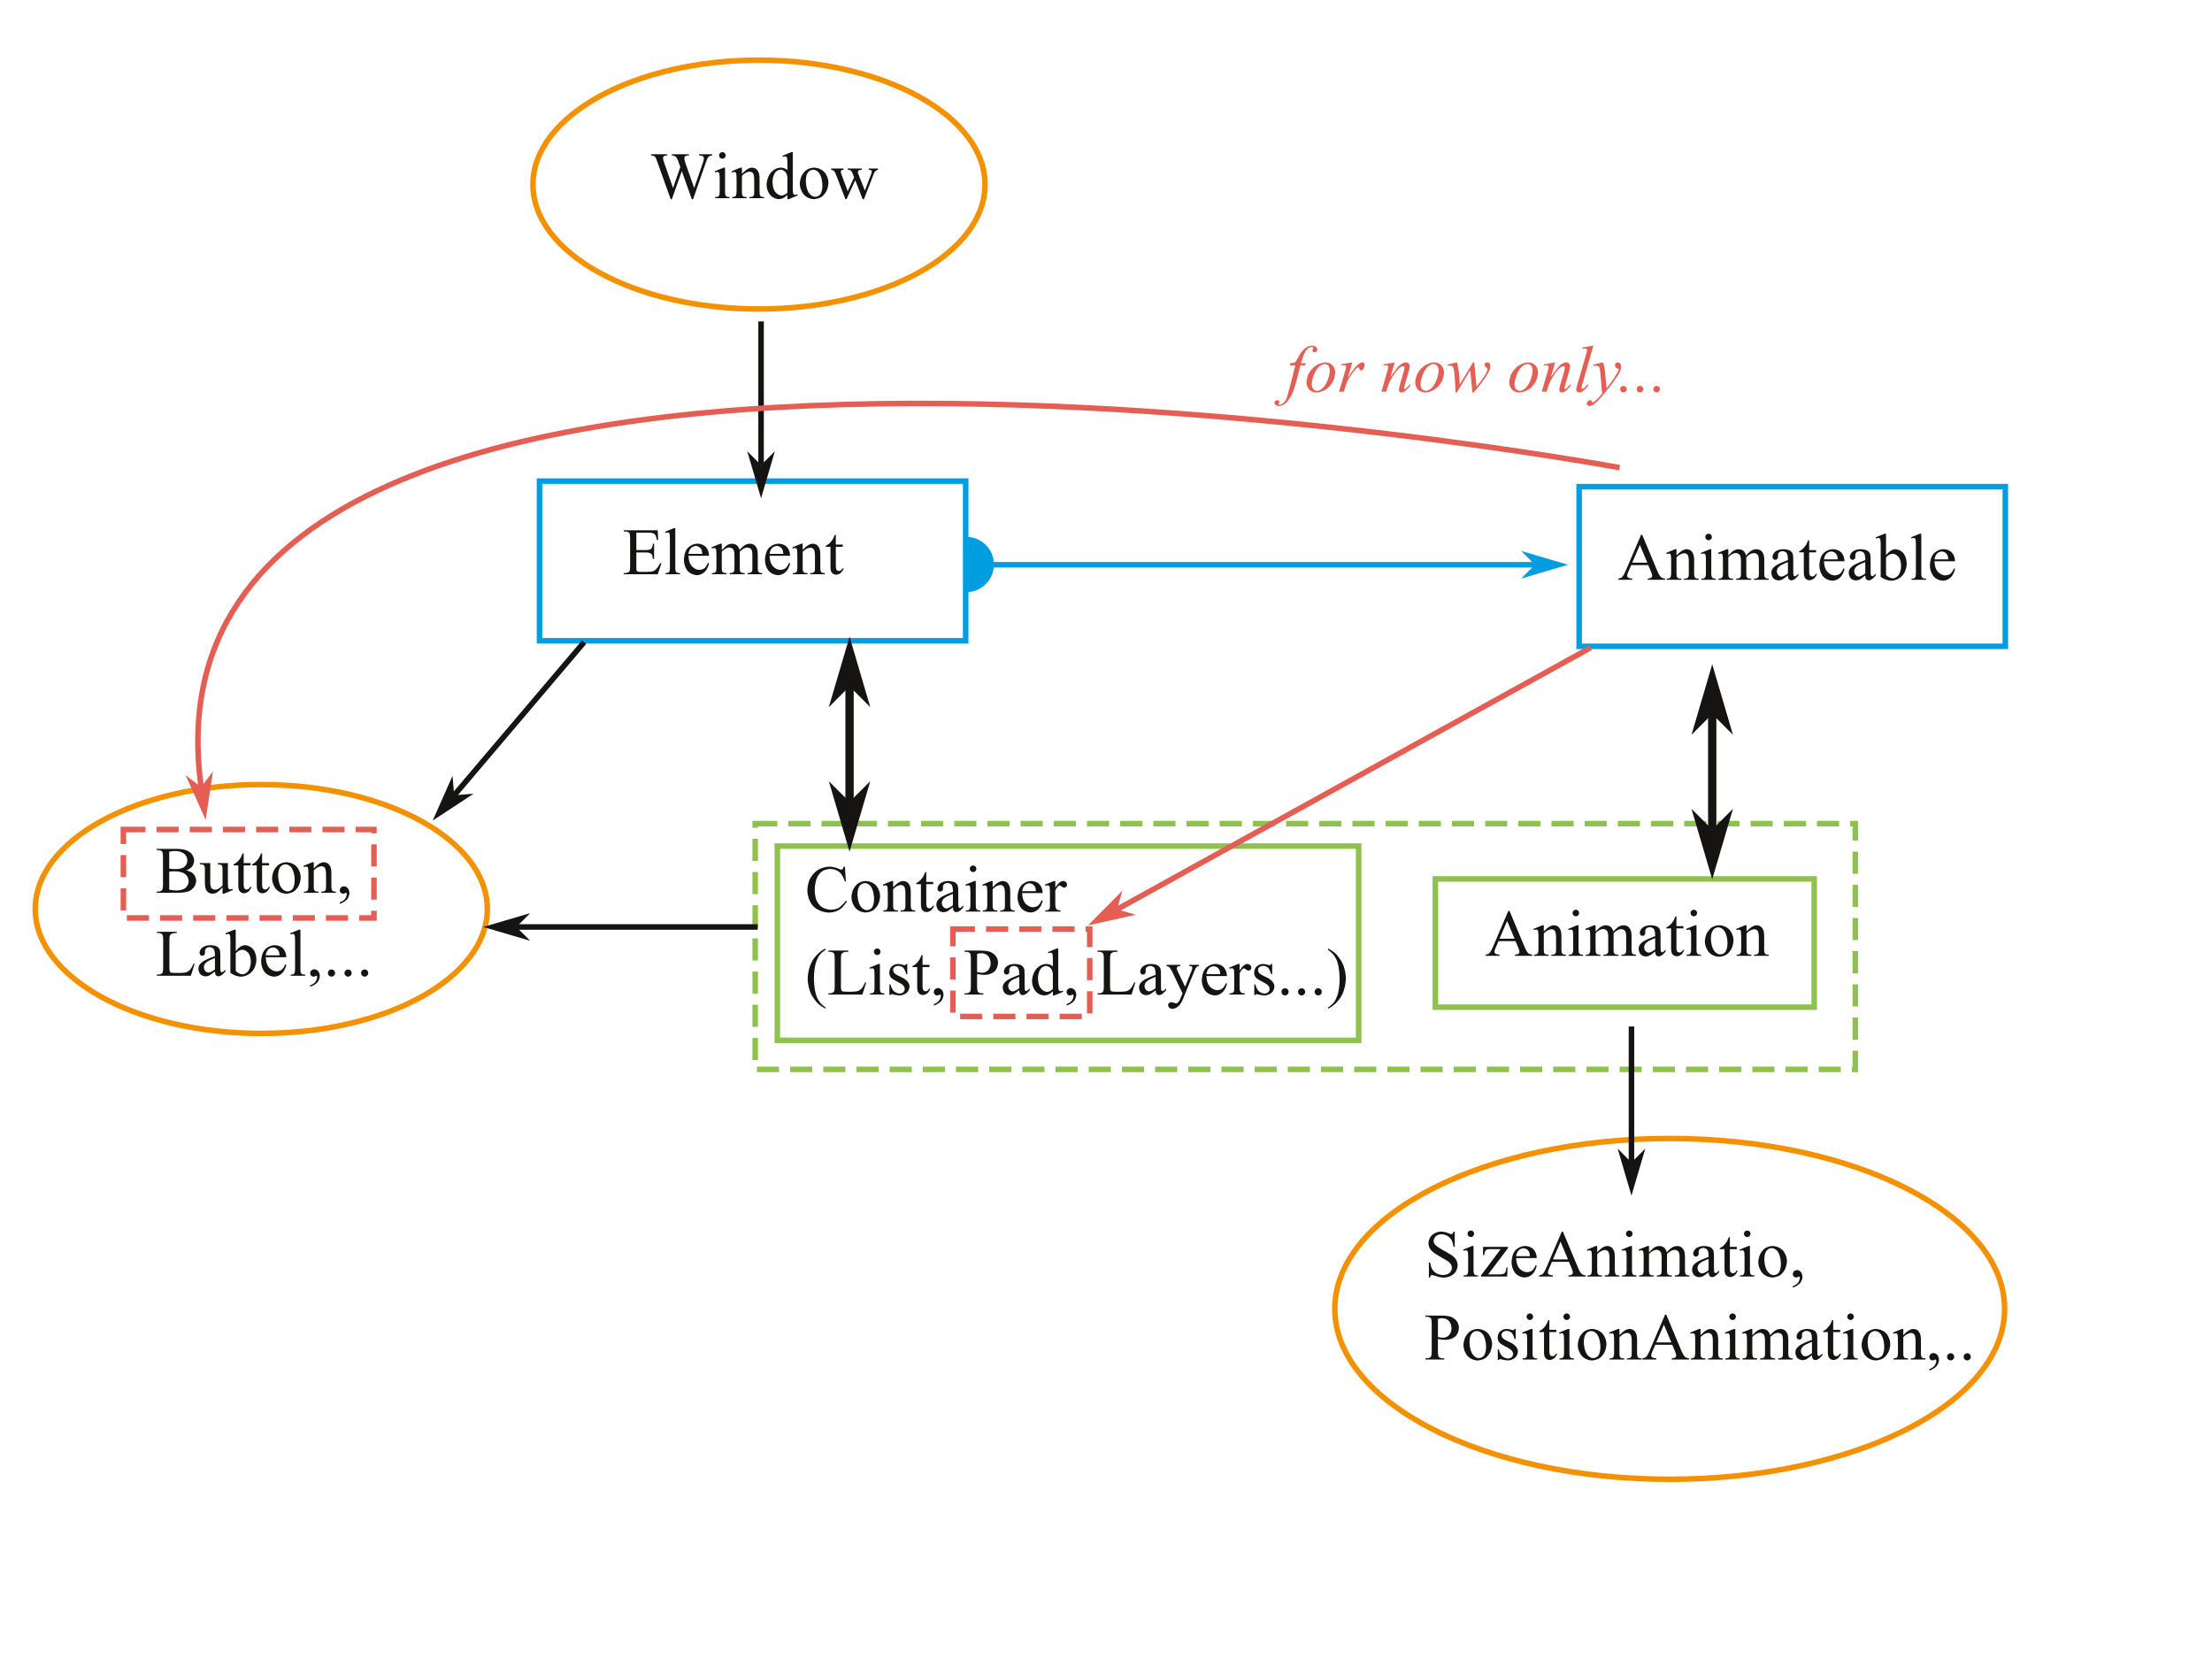 <?xml version="1.0" encoding="UTF-8"?>
<svg width="400pt" version="1.1" xmlns="http://www.w3.org/2000/svg" height="300pt" viewBox="0 0 400 300" xmlns:xlink="http://www.w3.org/1999/xlink">
 <defs>
  <path id="GlTimesNewRomanPSMT87" d="M9.36 3.379 L9.36 3.56 C9.36 3.56 9.102 3.56 8.94 3.652 C8.94 3.652 8.779 3.745 8.633 3.999 C8.633 3.999 8.535 4.17 8.325 4.814 L6.48 10.151 L6.284 10.151 L4.775 5.918 L3.276 10.151 L3.101 10.151 L1.133 4.653 C1.133 4.653 0.913 4.038 0.855 3.926 C0.855 3.926 0.757 3.74 0.588 3.65 C0.588 3.65 0.42 3.56 0.132 3.56 L0.132 3.379 L2.583 3.379 L2.583 3.56 L2.466 3.56 C2.466 3.56 2.207 3.56 2.07 3.677 C2.07 3.677 1.934 3.794 1.934 3.96 C1.934 3.96 1.934 4.131 2.148 4.746 L3.452 8.462 L4.551 5.303 L4.355 4.746 L4.199 4.302 C4.199 4.302 4.097 4.058 3.97 3.872 C3.97 3.872 3.906 3.779 3.813 3.716 C3.813 3.716 3.691 3.628 3.569 3.589 C3.569 3.589 3.477 3.56 3.276 3.56 L3.276 3.379 L5.855 3.379 L5.855 3.56 L5.679 3.56 C5.679 3.56 5.405 3.56 5.278 3.677 C5.278 3.677 5.151 3.794 5.151 3.994 C5.151 3.994 5.151 4.243 5.371 4.863 L6.641 8.462 L7.9 4.814 C7.9 4.814 8.115 4.209 8.115 3.975 C8.115 3.975 8.115 3.862 8.044 3.765 C8.044 3.765 7.974 3.667 7.866 3.628 C7.866 3.628 7.681 3.56 7.383 3.56 L7.383 3.379 L9.36 3.379 Z"/>
  <path id="GlTimesNewRomanPSMT105" d="M1.45 3.057 C1.45 3.057 1.655 3.057 1.799 3.201 C1.799 3.201 1.943 3.345 1.943 3.55 C1.943 3.55 1.943 3.755 1.799 3.901 C1.799 3.901 1.655 4.048 1.45 4.048 C1.45 4.048 1.245 4.048 1.099 3.901 C1.099 3.901 0.952 3.755 0.952 3.55 C0.952 3.55 0.952 3.345 1.096 3.201 C1.096 3.201 1.24 3.057 1.45 3.057 L1.45 3.057 Z M1.855 5.395 L1.855 8.989 C1.855 8.989 1.855 9.409 1.916 9.548 C1.916 9.548 1.978 9.688 2.097 9.756 C2.097 9.756 2.217 9.824 2.534 9.824 L2.534 10 L0.361 10 L0.361 9.824 C0.361 9.824 0.688 9.824 0.801 9.761 C0.801 9.761 0.913 9.697 0.979 9.551 C0.979 9.551 1.045 9.404 1.045 8.989 L1.045 7.266 C1.045 7.266 1.045 6.538 1.001 6.323 C1.001 6.323 0.967 6.167 0.894 6.106 C0.894 6.106 0.82 6.045 0.693 6.045 C0.693 6.045 0.557 6.045 0.361 6.118 L0.293 5.942 L1.641 5.395 L1.855 5.395 Z"/>
  <path id="GlTimesNewRomanPSMT110" d="M1.616 6.343 C1.616 6.343 2.402 5.395 3.115 5.395 C3.115 5.395 3.481 5.395 3.745 5.579 C3.745 5.579 4.009 5.762 4.165 6.182 C4.165 6.182 4.272 6.475 4.272 7.08 L4.272 8.989 C4.272 8.989 4.272 9.414 4.341 9.565 C4.341 9.565 4.395 9.688 4.514 9.756 C4.514 9.756 4.634 9.824 4.956 9.824 L4.956 10 L2.744 10 L2.744 9.824 L2.837 9.824 C2.837 9.824 3.149 9.824 3.274 9.729 C3.274 9.729 3.398 9.634 3.447 9.448 C3.447 9.448 3.467 9.375 3.467 8.989 L3.467 7.158 C3.467 7.158 3.467 6.548 3.308 6.272 C3.308 6.272 3.149 5.996 2.773 5.996 C2.773 5.996 2.192 5.996 1.616 6.631 L1.616 8.989 C1.616 8.989 1.616 9.443 1.67 9.551 C1.67 9.551 1.738 9.692 1.858 9.758 C1.858 9.758 1.978 9.824 2.344 9.824 L2.344 10 L0.132 10 L0.132 9.824 L0.23 9.824 C0.23 9.824 0.571 9.824 0.691 9.651 C0.691 9.651 0.811 9.477 0.811 8.989 L0.811 7.329 C0.811 7.329 0.811 6.523 0.774 6.348 C0.774 6.348 0.737 6.172 0.662 6.108 C0.662 6.108 0.586 6.045 0.459 6.045 C0.459 6.045 0.322 6.045 0.132 6.118 L0.059 5.942 L1.406 5.395 L1.616 5.395 L1.616 6.343 Z"/>
  <path id="GlTimesNewRomanPSMT100" d="M3.472 9.497 C3.472 9.497 3.145 9.839 2.832 9.988 C2.832 9.988 2.52 10.137 2.158 10.137 C2.158 10.137 1.426 10.137 0.879 9.524 C0.879 9.524 0.332 8.911 0.332 7.949 C0.332 7.949 0.332 6.987 0.938 6.189 C0.938 6.189 1.543 5.391 2.495 5.391 C2.495 5.391 3.086 5.391 3.472 5.767 L3.472 4.941 C3.472 4.941 3.472 4.175 3.435 3.999 C3.435 3.999 3.398 3.823 3.32 3.76 C3.32 3.76 3.242 3.696 3.125 3.696 C3.125 3.696 2.998 3.696 2.788 3.774 L2.725 3.603 L4.058 3.057 L4.277 3.057 L4.277 8.227 C4.277 8.227 4.277 9.014 4.314 9.187 C4.314 9.187 4.351 9.36 4.431 9.429 C4.431 9.429 4.512 9.497 4.619 9.497 C4.619 9.497 4.751 9.497 4.971 9.414 L5.024 9.585 L3.696 10.137 L3.472 10.137 L3.472 9.497 L3.472 9.497 Z M3.472 9.155 L3.472 6.851 C3.472 6.851 3.442 6.519 3.296 6.245 C3.296 6.245 3.149 5.972 2.908 5.832 C2.908 5.832 2.666 5.693 2.437 5.693 C2.437 5.693 2.007 5.693 1.67 6.079 C1.67 6.079 1.226 6.587 1.226 7.563 C1.226 7.563 1.226 8.55 1.655 9.075 C1.655 9.075 2.085 9.6 2.612 9.6 C2.612 9.6 3.057 9.6 3.472 9.155 Z"/>
  <path id="GlTimesNewRomanPSMT111" d="M2.5 5.395 C2.5 5.395 3.516 5.395 4.131 6.167 C4.131 6.167 4.653 6.826 4.653 7.681 C4.653 7.681 4.653 8.281 4.365 8.897 C4.365 8.897 4.077 9.512 3.572 9.824 C3.572 9.824 3.066 10.137 2.446 10.137 C2.446 10.137 1.436 10.137 0.84 9.331 C0.84 9.331 0.337 8.652 0.337 7.808 C0.337 7.808 0.337 7.192 0.642 6.585 C0.642 6.585 0.947 5.977 1.445 5.686 C1.445 5.686 1.943 5.395 2.5 5.395 L2.5 5.395 Z M2.349 5.713 C2.349 5.713 2.09 5.713 1.829 5.867 C1.829 5.867 1.567 6.02 1.406 6.406 C1.406 6.406 1.245 6.792 1.245 7.397 C1.245 7.397 1.245 8.374 1.633 9.082 C1.633 9.082 2.022 9.79 2.656 9.79 C2.656 9.79 3.13 9.79 3.438 9.399 C3.438 9.399 3.745 9.009 3.745 8.057 C3.745 8.057 3.745 6.865 3.232 6.182 C3.232 6.182 2.886 5.713 2.349 5.713 Z"/>
  <path id="GlTimesNewRomanPSMT119" d="M0.063 5.527 L1.938 5.527 L1.938 5.708 C1.938 5.708 1.68 5.728 1.599 5.801 C1.599 5.801 1.519 5.874 1.519 6.011 C1.519 6.011 1.519 6.162 1.602 6.377 L2.559 8.95 L3.52 6.855 L3.267 6.196 C3.267 6.196 3.149 5.903 2.959 5.791 C2.959 5.791 2.852 5.723 2.559 5.708 L2.559 5.527 L4.688 5.527 L4.688 5.708 C4.688 5.708 4.336 5.723 4.19 5.835 C4.19 5.835 4.092 5.913 4.092 6.084 C4.092 6.084 4.092 6.182 4.131 6.284 L5.147 8.852 L6.089 6.377 C6.089 6.377 6.187 6.113 6.187 5.957 C6.187 5.957 6.187 5.864 6.091 5.791 C6.091 5.791 5.996 5.718 5.718 5.708 L5.718 5.527 L7.129 5.527 L7.129 5.708 C7.129 5.708 6.704 5.771 6.504 6.284 L5.01 10.137 L4.81 10.137 L3.691 7.28 L2.388 10.137 L2.207 10.137 L0.772 6.377 C0.772 6.377 0.63 6.02 0.493 5.896 C0.493 5.896 0.356 5.771 0.063 5.708 L0.063 5.527 Z"/>
  <path id="GlTimesNewRomanPSMT66" d="M4.619 6.621 C4.619 6.621 5.308 6.768 5.649 7.09 C5.649 7.09 6.123 7.539 6.123 8.188 C6.123 8.188 6.123 8.682 5.811 9.133 C5.811 9.133 5.498 9.585 4.954 9.793 C4.954 9.793 4.409 10 3.291 10 L0.166 10 L0.166 9.819 L0.415 9.819 C0.415 9.819 0.83 9.819 1.011 9.556 C1.011 9.556 1.123 9.385 1.123 8.828 L1.123 4.551 C1.123 4.551 1.123 3.935 0.981 3.774 C0.981 3.774 0.791 3.56 0.415 3.56 L0.166 3.56 L0.166 3.379 L3.027 3.379 C3.027 3.379 3.828 3.379 4.312 3.496 C4.312 3.496 5.044 3.672 5.43 4.119 C5.43 4.119 5.815 4.565 5.815 5.146 C5.815 5.146 5.815 5.645 5.513 6.038 C5.513 6.038 5.21 6.431 4.619 6.621 L4.619 6.621 Z M2.061 6.357 C2.061 6.357 2.241 6.392 2.473 6.409 C2.473 6.409 2.705 6.426 2.983 6.426 C2.983 6.426 3.696 6.426 4.055 6.272 C4.055 6.272 4.414 6.118 4.605 5.801 C4.605 5.801 4.795 5.483 4.795 5.107 C4.795 5.107 4.795 4.526 4.321 4.116 C4.321 4.116 3.848 3.706 2.94 3.706 C2.94 3.706 2.451 3.706 2.061 3.813 L2.061 6.357 L2.061 6.357 Z M2.061 9.521 C2.061 9.521 2.627 9.653 3.179 9.653 C3.179 9.653 4.062 9.653 4.526 9.255 C4.526 9.255 4.99 8.857 4.99 8.271 C4.99 8.271 4.99 7.886 4.78 7.529 C4.78 7.529 4.57 7.173 4.097 6.968 C4.097 6.968 3.623 6.763 2.925 6.763 C2.925 6.763 2.622 6.763 2.407 6.772 C2.407 6.772 2.192 6.782 2.061 6.807 L2.061 9.521 Z"/>
  <path id="GlTimesNewRomanPSMT117" d="M4.233 5.527 L4.233 8.237 C4.233 8.237 4.233 9.014 4.27 9.187 C4.27 9.187 4.307 9.36 4.387 9.429 C4.387 9.429 4.468 9.497 4.575 9.497 C4.575 9.497 4.727 9.497 4.917 9.414 L4.985 9.585 L3.647 10.137 L3.428 10.137 L3.428 9.189 C3.428 9.189 2.852 9.814 2.549 9.976 C2.549 9.976 2.246 10.137 1.909 10.137 C1.909 10.137 1.533 10.137 1.257 9.92 C1.257 9.92 0.981 9.702 0.874 9.36 C0.874 9.36 0.767 9.019 0.767 8.394 L0.767 6.396 C0.767 6.396 0.767 6.079 0.698 5.957 C0.698 5.957 0.63 5.835 0.496 5.769 C0.496 5.769 0.361 5.703 0.01 5.708 L0.01 5.527 L1.577 5.527 L1.577 8.52 C1.577 8.52 1.577 9.145 1.794 9.341 C1.794 9.341 2.012 9.536 2.319 9.536 C2.319 9.536 2.529 9.536 2.795 9.404 C2.795 9.404 3.062 9.273 3.428 8.901 L3.428 6.367 C3.428 6.367 3.428 5.986 3.289 5.852 C3.289 5.852 3.149 5.718 2.71 5.708 L2.71 5.527 L4.233 5.527 Z"/>
  <path id="GlTimesNewRomanPSMT116" d="M1.611 4.058 L1.611 5.527 L2.656 5.527 L2.656 5.869 L1.611 5.869 L1.611 8.77 C1.611 8.77 1.611 9.204 1.736 9.355 C1.736 9.355 1.86 9.507 2.056 9.507 C2.056 9.507 2.217 9.507 2.368 9.407 C2.368 9.407 2.52 9.307 2.603 9.111 L2.793 9.111 C2.793 9.111 2.622 9.59 2.31 9.832 C2.31 9.832 1.997 10.073 1.665 10.073 C1.665 10.073 1.44 10.073 1.226 9.949 C1.226 9.949 1.011 9.824 0.908 9.592 C0.908 9.592 0.806 9.36 0.806 8.877 L0.806 5.869 L0.098 5.869 L0.098 5.708 C0.098 5.708 0.366 5.601 0.647 5.344 C0.647 5.344 0.928 5.088 1.147 4.736 C1.147 4.736 1.26 4.551 1.46 4.058 L1.611 4.058 Z"/>
  <path id="GlTimesNewRomanPSMT44" d="M0.537 11.665 L0.537 11.45 C0.537 11.45 1.04 11.284 1.316 10.935 C1.316 10.935 1.592 10.586 1.592 10.195 C1.592 10.195 1.592 10.102 1.548 10.039 C1.548 10.039 1.514 9.995 1.48 9.995 C1.48 9.995 1.426 9.995 1.245 10.093 C1.245 10.093 1.157 10.137 1.06 10.137 C1.06 10.137 0.82 10.137 0.679 9.995 C0.679 9.995 0.537 9.853 0.537 9.605 C0.537 9.605 0.537 9.365 0.72 9.194 C0.72 9.194 0.903 9.023 1.167 9.023 C1.167 9.023 1.489 9.023 1.741 9.304 C1.741 9.304 1.992 9.585 1.992 10.049 C1.992 10.049 1.992 10.552 1.643 10.984 C1.643 10.984 1.294 11.416 0.537 11.665 Z"/>
  <path id="GlTimesNewRomanPSMT76" d="M5.732 8.169 L5.894 8.203 L5.327 10 L0.2 10 L0.2 9.819 L0.449 9.819 C0.449 9.819 0.869 9.819 1.05 9.546 C1.05 9.546 1.152 9.39 1.152 8.823 L1.152 4.551 C1.152 4.551 1.152 3.931 1.016 3.774 C1.016 3.774 0.825 3.56 0.449 3.56 L0.2 3.56 L0.2 3.379 L3.198 3.379 L3.198 3.56 C3.198 3.56 2.671 3.555 2.458 3.657 C2.458 3.657 2.246 3.76 2.168 3.916 C2.168 3.916 2.09 4.072 2.09 4.663 L2.09 8.823 C2.09 8.823 2.09 9.228 2.168 9.38 C2.168 9.38 2.227 9.482 2.349 9.531 C2.349 9.531 2.471 9.58 3.11 9.58 L3.594 9.58 C3.594 9.58 4.355 9.58 4.663 9.468 C4.663 9.468 4.971 9.355 5.225 9.07 C5.225 9.07 5.479 8.784 5.732 8.169 Z"/>
  <path id="GlTimesNewRomanPSMT97" d="M2.847 9.355 C2.847 9.355 2.158 9.888 1.982 9.971 C1.982 9.971 1.719 10.093 1.421 10.093 C1.421 10.093 0.957 10.093 0.657 9.775 C0.657 9.775 0.356 9.458 0.356 8.94 C0.356 8.94 0.356 8.613 0.503 8.374 C0.503 8.374 0.703 8.042 1.199 7.749 C1.199 7.749 1.694 7.456 2.847 7.036 L2.847 6.86 C2.847 6.86 2.847 6.191 2.634 5.942 C2.634 5.942 2.422 5.693 2.017 5.693 C2.017 5.693 1.709 5.693 1.528 5.859 C1.528 5.859 1.343 6.025 1.343 6.24 L1.353 6.523 C1.353 6.523 1.353 6.748 1.238 6.87 C1.238 6.87 1.123 6.992 0.938 6.992 C0.938 6.992 0.757 6.992 0.642 6.865 C0.642 6.865 0.527 6.738 0.527 6.519 C0.527 6.519 0.527 6.099 0.957 5.747 C0.957 5.747 1.387 5.395 2.163 5.395 C2.163 5.395 2.759 5.395 3.14 5.596 C3.14 5.596 3.428 5.747 3.565 6.069 C3.565 6.069 3.652 6.279 3.652 6.929 L3.652 8.447 C3.652 8.447 3.652 9.087 3.677 9.231 C3.677 9.231 3.701 9.375 3.757 9.424 C3.757 9.424 3.813 9.473 3.887 9.473 C3.887 9.473 3.965 9.473 4.023 9.438 C4.023 9.438 4.126 9.375 4.419 9.082 L4.419 9.355 C4.419 9.355 3.872 10.088 3.374 10.088 C3.374 10.088 3.135 10.088 2.993 9.922 C2.993 9.922 2.852 9.756 2.847 9.355 L2.847 9.355 Z M2.847 9.038 L2.847 7.334 C2.847 7.334 2.109 7.627 1.895 7.749 C1.895 7.749 1.509 7.964 1.343 8.198 C1.343 8.198 1.177 8.433 1.177 8.711 C1.177 8.711 1.177 9.062 1.387 9.295 C1.387 9.295 1.597 9.526 1.87 9.526 C1.87 9.526 2.241 9.526 2.847 9.038 Z"/>
  <path id="GlTimesNewRomanPSMT98" d="M1.538 6.299 C1.538 6.299 2.188 5.395 2.94 5.395 C2.94 5.395 3.628 5.395 4.141 5.984 C4.141 5.984 4.653 6.572 4.653 7.593 C4.653 7.593 4.653 8.784 3.862 9.512 C3.862 9.512 3.184 10.137 2.349 10.137 C2.349 10.137 1.958 10.137 1.555 9.995 C1.555 9.995 1.152 9.853 0.733 9.57 L0.733 4.937 C0.733 4.937 0.733 4.175 0.696 3.999 C0.696 3.999 0.659 3.823 0.581 3.76 C0.581 3.76 0.503 3.696 0.386 3.696 C0.386 3.696 0.249 3.696 0.044 3.774 L-0.024 3.603 L1.318 3.057 L1.538 3.057 L1.538 6.299 L1.538 6.299 Z M1.538 6.611 L1.538 9.287 C1.538 9.287 1.787 9.531 2.053 9.656 C2.053 9.656 2.319 9.78 2.598 9.78 C2.598 9.78 3.042 9.78 3.425 9.292 C3.425 9.292 3.809 8.804 3.809 7.871 C3.809 7.871 3.809 7.012 3.425 6.55 C3.425 6.55 3.042 6.089 2.554 6.089 C2.554 6.089 2.295 6.089 2.036 6.221 C2.036 6.221 1.841 6.318 1.538 6.611 Z"/>
  <path id="GlTimesNewRomanPSMT101" d="M1.065 7.212 C1.065 7.212 1.06 8.208 1.548 8.774 C1.548 8.774 2.036 9.341 2.695 9.341 C2.695 9.341 3.135 9.341 3.46 9.099 C3.46 9.099 3.784 8.857 4.004 8.271 L4.155 8.369 C4.155 8.369 4.053 9.038 3.56 9.588 C3.56 9.588 3.066 10.137 2.324 10.137 C2.324 10.137 1.519 10.137 0.945 9.509 C0.945 9.509 0.371 8.882 0.371 7.822 C0.371 7.822 0.371 6.675 0.959 6.033 C0.959 6.033 1.548 5.391 2.437 5.391 C2.437 5.391 3.188 5.391 3.672 5.886 C3.672 5.886 4.155 6.382 4.155 7.212 L1.065 7.212 L1.065 7.212 Z M1.065 6.929 L3.135 6.929 C3.135 6.929 3.11 6.499 3.032 6.323 C3.032 6.323 2.91 6.05 2.668 5.894 C2.668 5.894 2.427 5.737 2.163 5.737 C2.163 5.737 1.758 5.737 1.438 6.052 C1.438 6.052 1.118 6.367 1.065 6.929 Z"/>
  <path id="GlTimesNewRomanPSMT108" d="M1.851 3.057 L1.851 8.989 C1.851 8.989 1.851 9.409 1.912 9.546 C1.912 9.546 1.973 9.683 2.1 9.753 C2.1 9.753 2.227 9.824 2.573 9.824 L2.573 10 L0.381 10 L0.381 9.824 C0.381 9.824 0.688 9.824 0.801 9.761 C0.801 9.761 0.913 9.697 0.977 9.551 C0.977 9.551 1.04 9.404 1.04 8.989 L1.04 4.927 C1.04 4.927 1.04 4.17 1.006 3.997 C1.006 3.997 0.972 3.823 0.896 3.76 C0.896 3.76 0.82 3.696 0.703 3.696 C0.703 3.696 0.576 3.696 0.381 3.774 L0.298 3.603 L1.631 3.057 L1.851 3.057 Z"/>
  <path id="GlTimesNewRomanPSMT46" d="M1.25 9.053 C1.25 9.053 1.48 9.053 1.636 9.211 C1.636 9.211 1.792 9.37 1.792 9.595 C1.792 9.595 1.792 9.819 1.633 9.978 C1.633 9.978 1.475 10.137 1.25 10.137 C1.25 10.137 1.025 10.137 0.867 9.978 C0.867 9.978 0.708 9.819 0.708 9.595 C0.708 9.595 0.708 9.365 0.867 9.209 C0.867 9.209 1.025 9.053 1.25 9.053 Z"/>
  <path id="GlTimesNewRomanPSMT69" d="M2.09 3.74 L2.09 6.357 L3.545 6.357 C3.545 6.357 4.111 6.357 4.302 6.187 C4.302 6.187 4.556 5.962 4.585 5.395 L4.766 5.395 L4.766 7.7 L4.585 7.7 C4.585 7.7 4.517 7.217 4.448 7.08 C4.448 7.08 4.36 6.909 4.16 6.812 C4.16 6.812 3.96 6.714 3.545 6.714 L2.09 6.714 L2.09 8.896 C2.09 8.896 2.09 9.336 2.129 9.431 C2.129 9.431 2.168 9.526 2.266 9.582 C2.266 9.582 2.363 9.639 2.637 9.639 L3.76 9.639 C3.76 9.639 4.321 9.639 4.575 9.56 C4.575 9.56 4.829 9.482 5.063 9.253 C5.063 9.253 5.366 8.95 5.684 8.34 L5.879 8.34 L5.308 10 L0.205 10 L0.205 9.819 L0.44 9.819 C0.44 9.819 0.674 9.819 0.884 9.707 C0.884 9.707 1.04 9.629 1.096 9.473 C1.096 9.473 1.152 9.316 1.152 8.833 L1.152 4.531 C1.152 4.531 1.152 3.901 1.025 3.755 C1.025 3.755 0.85 3.56 0.44 3.56 L0.205 3.56 L0.205 3.379 L5.308 3.379 L5.381 4.829 L5.19 4.829 C5.19 4.829 5.088 4.307 4.963 4.111 C4.963 4.111 4.839 3.916 4.595 3.813 C4.595 3.813 4.399 3.74 3.906 3.74 L2.09 3.74 Z"/>
  <path id="GlTimesNewRomanPSMT109" d="M1.641 6.348 C1.641 6.348 2.129 5.859 2.217 5.786 C2.217 5.786 2.437 5.601 2.69 5.498 C2.69 5.498 2.944 5.395 3.193 5.395 C3.193 5.395 3.613 5.395 3.916 5.64 C3.916 5.64 4.219 5.884 4.321 6.348 C4.321 6.348 4.824 5.762 5.171 5.579 C5.171 5.579 5.518 5.395 5.884 5.395 C5.884 5.395 6.24 5.395 6.516 5.579 C6.516 5.579 6.792 5.762 6.953 6.177 C6.953 6.177 7.061 6.46 7.061 7.065 L7.061 8.989 C7.061 8.989 7.061 9.409 7.124 9.565 C7.124 9.565 7.173 9.673 7.305 9.749 C7.305 9.749 7.437 9.824 7.734 9.824 L7.734 10 L5.527 10 L5.527 9.824 L5.62 9.824 C5.62 9.824 5.908 9.824 6.069 9.712 C6.069 9.712 6.182 9.634 6.23 9.463 C6.23 9.463 6.25 9.38 6.25 8.989 L6.25 7.065 C6.25 7.065 6.25 6.519 6.118 6.294 C6.118 6.294 5.928 5.981 5.508 5.981 C5.508 5.981 5.249 5.981 4.988 6.111 C4.988 6.111 4.727 6.24 4.355 6.592 L4.346 6.645 L4.355 6.855 L4.355 8.989 C4.355 8.989 4.355 9.448 4.407 9.561 C4.407 9.561 4.458 9.673 4.6 9.749 C4.6 9.749 4.741 9.824 5.083 9.824 L5.083 10 L2.822 10 L2.822 9.824 C2.822 9.824 3.193 9.824 3.333 9.736 C3.333 9.736 3.472 9.648 3.525 9.473 C3.525 9.473 3.55 9.39 3.55 8.989 L3.55 7.065 C3.55 7.065 3.55 6.519 3.389 6.279 C3.389 6.279 3.174 5.967 2.788 5.967 C2.788 5.967 2.524 5.967 2.266 6.108 C2.266 6.108 1.86 6.323 1.641 6.592 L1.641 8.989 C1.641 8.989 1.641 9.429 1.702 9.561 C1.702 9.561 1.763 9.692 1.882 9.758 C1.882 9.758 2.002 9.824 2.368 9.824 L2.368 10 L0.156 10 L0.156 9.824 C0.156 9.824 0.464 9.824 0.586 9.758 C0.586 9.758 0.708 9.692 0.771 9.548 C0.771 9.548 0.835 9.404 0.835 8.989 L0.835 7.28 C0.835 7.28 0.835 6.543 0.791 6.328 C0.791 6.328 0.757 6.167 0.684 6.106 C0.684 6.106 0.61 6.045 0.483 6.045 C0.483 6.045 0.347 6.045 0.156 6.118 L0.083 5.942 L1.431 5.395 L1.641 5.395 L1.641 6.348 Z"/>
  <path id="GlTimesNewRomanPSMT65" d="M4.575 7.783 L2.012 7.783 L1.562 8.828 C1.562 8.828 1.397 9.214 1.397 9.404 C1.397 9.404 1.397 9.556 1.54 9.67 C1.54 9.67 1.685 9.785 2.163 9.819 L2.163 10 L0.078 10 L0.078 9.819 C0.078 9.819 0.493 9.746 0.615 9.629 C0.615 9.629 0.864 9.395 1.167 8.677 L3.496 3.228 L3.667 3.228 L5.972 8.735 C5.972 8.735 6.25 9.399 6.477 9.597 C6.477 9.597 6.704 9.795 7.109 9.819 L7.109 10 L4.497 10 L4.497 9.819 C4.497 9.819 4.893 9.8 5.032 9.688 C5.032 9.688 5.171 9.575 5.171 9.414 C5.171 9.414 5.171 9.199 4.976 8.735 L4.575 7.783 L4.575 7.783 Z M4.438 7.422 L3.315 4.746 L2.163 7.422 L4.438 7.422 Z"/>
  <path id="GlTimesNewRomanPSMT67" d="M6.02 3.228 L6.172 5.478 L6.02 5.478 C6.02 5.478 5.718 4.468 5.156 4.023 C5.156 4.023 4.595 3.579 3.809 3.579 C3.809 3.579 3.149 3.579 2.617 3.914 C2.617 3.914 2.085 4.248 1.78 4.98 C1.78 4.98 1.475 5.713 1.475 6.802 C1.475 6.802 1.475 7.7 1.763 8.359 C1.763 8.359 2.051 9.019 2.629 9.37 C2.629 9.37 3.208 9.722 3.95 9.722 C3.95 9.722 4.595 9.722 5.088 9.446 C5.088 9.446 5.581 9.17 6.172 8.35 L6.323 8.447 C6.323 8.447 5.825 9.331 5.161 9.741 C5.161 9.741 4.497 10.151 3.584 10.151 C3.584 10.151 1.938 10.151 1.035 8.931 C1.035 8.931 0.361 8.023 0.361 6.792 C0.361 6.792 0.361 5.801 0.806 4.971 C0.806 4.971 1.25 4.141 2.029 3.684 C2.029 3.684 2.808 3.228 3.73 3.228 C3.73 3.228 4.448 3.228 5.147 3.579 C5.147 3.579 5.352 3.687 5.44 3.687 C5.44 3.687 5.571 3.687 5.669 3.594 C5.669 3.594 5.796 3.462 5.85 3.228 L6.02 3.228 Z"/>
  <path id="GlTimesNewRomanPSMT114" d="M1.621 5.395 L1.621 6.401 C1.621 6.401 2.183 5.395 2.773 5.395 C2.773 5.395 3.042 5.395 3.218 5.559 C3.218 5.559 3.394 5.723 3.394 5.938 C3.394 5.938 3.394 6.128 3.267 6.26 C3.267 6.26 3.14 6.392 2.964 6.392 C2.964 6.392 2.793 6.392 2.58 6.223 C2.58 6.223 2.368 6.055 2.266 6.055 C2.266 6.055 2.178 6.055 2.075 6.152 C2.075 6.152 1.855 6.353 1.621 6.812 L1.621 8.955 C1.621 8.955 1.621 9.326 1.714 9.517 C1.714 9.517 1.777 9.648 1.938 9.736 C1.938 9.736 2.1 9.824 2.402 9.824 L2.402 10 L0.112 10 L0.112 9.824 C0.112 9.824 0.454 9.824 0.62 9.717 C0.62 9.717 0.742 9.639 0.791 9.468 C0.791 9.468 0.815 9.385 0.815 8.994 L0.815 7.261 C0.815 7.261 0.815 6.48 0.784 6.331 C0.784 6.331 0.752 6.182 0.667 6.113 C0.667 6.113 0.581 6.045 0.454 6.045 C0.454 6.045 0.303 6.045 0.112 6.118 L0.063 5.942 L1.416 5.395 L1.621 5.395 Z"/>
  <path id="GlTimesNewRomanPSMT40" d="M3.105 11.958 L3.105 12.139 C3.105 12.139 2.368 11.768 1.875 11.27 C1.875 11.27 1.172 10.562 0.791 9.6 C0.791 9.6 0.41 8.638 0.41 7.603 C0.41 7.603 0.41 6.089 1.157 4.841 C1.157 4.841 1.904 3.594 3.105 3.057 L3.105 3.262 C3.105 3.262 2.505 3.594 2.119 4.17 C2.119 4.17 1.733 4.746 1.543 5.63 C1.543 5.63 1.353 6.514 1.353 7.476 C1.353 7.476 1.353 8.52 1.514 9.375 C1.514 9.375 1.641 10.049 1.821 10.457 C1.821 10.457 2.002 10.864 2.307 11.24 C2.307 11.24 2.612 11.616 3.105 11.958 Z"/>
  <path id="GlTimesNewRomanPSMT115" d="M3.203 5.395 L3.203 6.919 L3.042 6.919 C3.042 6.919 2.856 6.201 2.566 5.942 C2.566 5.942 2.275 5.684 1.826 5.684 C1.826 5.684 1.484 5.684 1.274 5.864 C1.274 5.864 1.065 6.045 1.065 6.265 C1.065 6.265 1.065 6.538 1.221 6.733 C1.221 6.733 1.372 6.934 1.836 7.158 L2.549 7.505 C2.549 7.505 3.54 7.988 3.54 8.779 C3.54 8.779 3.54 9.39 3.079 9.763 C3.079 9.763 2.617 10.137 2.046 10.137 C2.046 10.137 1.636 10.137 1.108 9.99 C1.108 9.99 0.947 9.941 0.845 9.941 C0.845 9.941 0.733 9.941 0.669 10.068 L0.508 10.068 L0.508 8.472 L0.669 8.472 C0.669 8.472 0.806 9.155 1.191 9.502 C1.191 9.502 1.577 9.849 2.056 9.849 C2.056 9.849 2.393 9.849 2.605 9.651 C2.605 9.651 2.817 9.453 2.817 9.175 C2.817 9.175 2.817 8.838 2.58 8.608 C2.58 8.608 2.344 8.379 1.636 8.027 C1.636 8.027 0.928 7.676 0.708 7.393 C0.708 7.393 0.488 7.114 0.488 6.689 C0.488 6.689 0.488 6.138 0.867 5.767 C0.867 5.767 1.245 5.395 1.846 5.395 C1.846 5.395 2.109 5.395 2.485 5.508 C2.485 5.508 2.734 5.581 2.817 5.581 C2.817 5.581 2.895 5.581 2.939 5.547 C2.939 5.547 2.983 5.513 3.042 5.395 L3.203 5.395 Z"/>
  <path id="GlTimesNewRomanPSMT80" d="M2.051 6.899 L2.051 8.828 C2.051 8.828 2.051 9.453 2.188 9.605 C2.188 9.605 2.373 9.819 2.749 9.819 L3.003 9.819 L3.003 10 L0.166 10 L0.166 9.819 L0.415 9.819 C0.415 9.819 0.835 9.819 1.016 9.546 C1.016 9.546 1.113 9.395 1.113 8.828 L1.113 4.551 C1.113 4.551 1.113 3.926 0.981 3.774 C0.981 3.774 0.791 3.56 0.415 3.56 L0.166 3.56 L0.166 3.379 L2.593 3.379 C2.593 3.379 3.481 3.379 3.994 3.562 C3.994 3.562 4.507 3.745 4.858 4.18 C4.858 4.18 5.21 4.614 5.21 5.21 C5.21 5.21 5.21 6.02 4.675 6.528 C4.675 6.528 4.141 7.036 3.164 7.036 C3.164 7.036 2.925 7.036 2.646 7.002 C2.646 7.002 2.368 6.968 2.051 6.899 L2.051 6.899 Z M2.051 6.621 C2.051 6.621 2.31 6.67 2.51 6.694 C2.51 6.694 2.71 6.719 2.852 6.719 C2.852 6.719 3.359 6.719 3.728 6.326 C3.728 6.326 4.097 5.933 4.097 5.308 C4.097 5.308 4.097 4.878 3.921 4.509 C3.921 4.509 3.745 4.141 3.423 3.958 C3.423 3.958 3.101 3.774 2.69 3.774 C2.69 3.774 2.441 3.774 2.051 3.867 L2.051 6.621 Z"/>
  <path id="GlTimesNewRomanPSMT121" d="M0.059 5.527 L2.144 5.527 L2.144 5.708 L2.041 5.708 C2.041 5.708 1.821 5.708 1.711 5.803 C1.711 5.803 1.602 5.898 1.602 6.04 C1.602 6.04 1.602 6.23 1.763 6.567 L2.852 8.823 L3.853 6.353 C3.853 6.353 3.936 6.152 3.936 5.957 C3.936 5.957 3.936 5.869 3.901 5.825 C3.901 5.825 3.862 5.771 3.779 5.74 C3.779 5.74 3.696 5.708 3.486 5.708 L3.486 5.527 L4.941 5.527 L4.941 5.708 C4.941 5.708 4.761 5.728 4.663 5.786 C4.663 5.786 4.565 5.845 4.448 6.006 C4.448 6.006 4.404 6.074 4.282 6.382 L2.461 10.845 C2.461 10.845 2.197 11.494 1.77 11.826 C1.77 11.826 1.343 12.158 0.947 12.158 C0.947 12.158 0.659 12.158 0.474 11.992 C0.474 11.992 0.288 11.826 0.288 11.611 C0.288 11.611 0.288 11.406 0.422 11.282 C0.422 11.282 0.557 11.157 0.791 11.157 C0.791 11.157 0.952 11.157 1.23 11.265 C1.23 11.265 1.426 11.338 1.475 11.338 C1.475 11.338 1.621 11.338 1.794 11.187 C1.794 11.187 1.968 11.035 2.144 10.601 L2.461 9.824 L0.855 6.45 C0.855 6.45 0.781 6.299 0.62 6.074 C0.62 6.074 0.498 5.903 0.42 5.845 C0.42 5.845 0.308 5.767 0.059 5.708 L0.059 5.527 Z"/>
  <path id="GlTimesNewRomanPSMT41" d="M0.225 3.262 L0.225 3.057 C0.225 3.057 0.967 3.423 1.46 3.921 C1.46 3.921 2.158 4.634 2.539 5.593 C2.539 5.593 2.92 6.553 2.92 7.593 C2.92 7.593 2.92 9.106 2.175 10.354 C2.175 10.354 1.431 11.602 0.225 12.139 L0.225 11.958 C0.225 11.958 0.825 11.621 1.213 11.047 C1.213 11.047 1.602 10.474 1.79 9.587 C1.79 9.587 1.978 8.701 1.978 7.739 C1.978 7.739 1.978 6.699 1.816 5.84 C1.816 5.84 1.694 5.166 1.511 4.761 C1.511 4.761 1.328 4.355 1.025 3.98 C1.025 3.98 0.723 3.603 0.225 3.262 Z"/>
  <path id="GlTimesNewRomanPSMT83" d="M4.585 3.228 L4.585 5.518 L4.404 5.518 C4.404 5.518 4.316 4.858 4.089 4.468 C4.089 4.468 3.862 4.077 3.442 3.848 C3.442 3.848 3.022 3.618 2.573 3.618 C2.573 3.618 2.065 3.618 1.733 3.928 C1.733 3.928 1.401 4.238 1.401 4.634 C1.401 4.634 1.401 4.937 1.611 5.185 C1.611 5.185 1.914 5.552 3.052 6.162 C3.052 6.162 3.98 6.66 4.319 6.926 C4.319 6.926 4.658 7.192 4.841 7.554 C4.841 7.554 5.024 7.915 5.024 8.31 C5.024 8.31 5.024 9.062 4.441 9.607 C4.441 9.607 3.857 10.151 2.94 10.151 C2.94 10.151 2.651 10.151 2.397 10.107 C2.397 10.107 2.246 10.083 1.77 9.929 C1.77 9.929 1.294 9.775 1.167 9.775 C1.167 9.775 1.045 9.775 0.974 9.849 C0.974 9.849 0.903 9.922 0.869 10.151 L0.688 10.151 L0.688 7.881 L0.869 7.881 C0.869 7.881 0.996 8.594 1.211 8.948 C1.211 8.948 1.426 9.302 1.868 9.536 C1.868 9.536 2.31 9.77 2.837 9.77 C2.837 9.77 3.447 9.77 3.801 9.448 C3.801 9.448 4.155 9.126 4.155 8.687 C4.155 8.687 4.155 8.442 4.021 8.193 C4.021 8.193 3.887 7.944 3.604 7.73 C3.604 7.73 3.413 7.583 2.563 7.107 C2.563 7.107 1.714 6.631 1.355 6.348 C1.355 6.348 0.996 6.064 0.81 5.723 C0.81 5.723 0.625 5.381 0.625 4.971 C0.625 4.971 0.625 4.258 1.172 3.743 C1.172 3.743 1.719 3.228 2.563 3.228 C2.563 3.228 3.091 3.228 3.682 3.486 C3.682 3.486 3.955 3.608 4.067 3.608 C4.067 3.608 4.194 3.608 4.275 3.533 C4.275 3.533 4.355 3.457 4.404 3.228 L4.585 3.228 Z"/>
  <path id="GlTimesNewRomanPSMT122" d="M4.199 8.628 L4.145 10 L0.2 10 L0.2 9.824 L3.169 5.869 L1.704 5.869 C1.704 5.869 1.23 5.869 1.084 5.93 C1.084 5.93 0.938 5.991 0.845 6.162 C0.845 6.162 0.713 6.406 0.693 6.768 L0.498 6.768 L0.527 5.527 L4.277 5.527 L4.277 5.708 L1.279 9.673 L2.91 9.673 C2.91 9.673 3.423 9.673 3.606 9.587 C3.606 9.587 3.789 9.502 3.901 9.287 C3.901 9.287 3.98 9.131 4.033 8.628 L4.199 8.628 Z"/>
  <path id="GlTimesNewRomanPS-ItalicMT102" d="M2.964 5.698 L2.876 6.02 L2.163 6.02 L1.626 8.154 C1.626 8.154 1.27 9.565 0.908 10.337 C0.908 10.337 0.395 11.426 -0.195 11.841 C-0.195 11.841 -0.645 12.158 -1.094 12.158 C-1.094 12.158 -1.387 12.158 -1.592 11.982 C-1.592 11.982 -1.743 11.86 -1.743 11.665 C-1.743 11.665 -1.743 11.509 -1.619 11.394 C-1.619 11.394 -1.494 11.279 -1.313 11.279 C-1.313 11.279 -1.182 11.279 -1.091 11.362 C-1.091 11.362 -1.001 11.445 -1.001 11.553 C-1.001 11.553 -1.001 11.66 -1.104 11.753 C-1.104 11.753 -1.182 11.821 -1.182 11.855 C-1.182 11.855 -1.182 11.899 -1.147 11.924 C-1.147 11.924 -1.104 11.958 -1.011 11.958 C-1.011 11.958 -0.801 11.958 -0.569 11.826 C-0.569 11.826 -0.337 11.694 -0.156 11.433 C-0.156 11.433 0.024 11.172 0.186 10.679 C0.186 10.679 0.254 10.474 0.552 9.326 L1.401 6.02 L0.552 6.02 L0.62 5.698 C0.62 5.698 1.025 5.698 1.187 5.642 C1.187 5.642 1.348 5.586 1.482 5.427 C1.482 5.427 1.616 5.269 1.831 4.834 C1.831 4.834 2.119 4.248 2.383 3.926 C2.383 3.926 2.744 3.491 3.142 3.274 C3.142 3.274 3.54 3.057 3.892 3.057 C3.892 3.057 4.263 3.057 4.487 3.245 C4.487 3.245 4.712 3.433 4.712 3.652 C4.712 3.652 4.712 3.823 4.6 3.94 C4.6 3.94 4.487 4.058 4.312 4.058 C4.312 4.058 4.16 4.058 4.065 3.97 C4.065 3.97 3.97 3.882 3.97 3.76 C3.97 3.76 3.97 3.682 4.033 3.567 C4.033 3.567 4.097 3.452 4.097 3.413 C4.097 3.413 4.097 3.345 4.053 3.31 C4.053 3.31 3.989 3.262 3.867 3.262 C3.867 3.262 3.56 3.262 3.315 3.457 C3.315 3.457 2.988 3.716 2.73 4.268 C2.73 4.268 2.598 4.556 2.246 5.698 L2.964 5.698 Z"/>
  <path id="GlTimesNewRomanPS-ItalicMT111" d="M4.624 7.109 C4.624 7.109 4.624 7.842 4.236 8.56 C4.236 8.56 3.848 9.277 3.154 9.697 C3.154 9.697 2.461 10.117 1.807 10.117 C1.807 10.117 1.138 10.117 0.715 9.69 C0.715 9.69 0.293 9.263 0.293 8.584 C0.293 8.584 0.293 7.866 0.705 7.144 C0.705 7.144 1.118 6.421 1.809 6.001 C1.809 6.001 2.5 5.581 3.145 5.581 C3.145 5.581 3.789 5.581 4.207 6.006 C4.207 6.006 4.624 6.431 4.624 7.109 L4.624 7.109 Z M3.813 6.772 C3.813 6.772 3.813 6.318 3.591 6.077 C3.591 6.077 3.369 5.835 3.018 5.835 C3.018 5.835 2.3 5.835 1.697 6.863 C1.697 6.863 1.094 7.891 1.094 8.906 C1.094 8.906 1.094 9.37 1.328 9.622 C1.328 9.622 1.562 9.873 1.919 9.873 C1.919 9.873 2.607 9.873 3.21 8.85 C3.21 8.85 3.813 7.827 3.813 6.772 Z"/>
  <path id="GlTimesNewRomanPS-ItalicMT114" d="M0.522 5.855 L2.207 5.581 L1.504 7.954 C1.504 7.954 2.358 6.494 3.057 5.913 C3.057 5.913 3.452 5.581 3.701 5.581 C3.701 5.581 3.862 5.581 3.955 5.676 C3.955 5.676 4.048 5.771 4.048 5.952 C4.048 5.952 4.048 6.274 3.882 6.567 C3.882 6.567 3.765 6.787 3.545 6.787 C3.545 6.787 3.433 6.787 3.352 6.714 C3.352 6.714 3.272 6.641 3.252 6.489 C3.252 6.489 3.242 6.396 3.208 6.367 C3.208 6.367 3.169 6.328 3.115 6.328 C3.115 6.328 3.032 6.328 2.959 6.367 C2.959 6.367 2.832 6.435 2.573 6.748 C2.573 6.748 2.168 7.227 1.694 7.988 C1.694 7.988 1.489 8.31 1.343 8.716 C1.343 8.716 1.138 9.273 1.108 9.385 L0.952 10 L0.205 10 L1.108 6.968 C1.108 6.968 1.265 6.44 1.265 6.216 C1.265 6.216 1.265 6.128 1.191 6.069 C1.191 6.069 1.094 5.991 0.933 5.991 C0.933 5.991 0.83 5.991 0.557 6.035 L0.522 5.855 Z"/>
  <path id="GlTimesNewRomanPS-ItalicMT110" d="M2.207 5.581 L1.558 7.803 C1.558 7.803 2.471 6.44 2.957 6.011 C2.957 6.011 3.442 5.581 3.892 5.581 C3.892 5.581 4.136 5.581 4.294 5.742 C4.294 5.742 4.453 5.903 4.453 6.162 C4.453 6.162 4.453 6.455 4.312 6.943 L3.716 8.999 C3.716 8.999 3.613 9.355 3.613 9.434 C3.613 9.434 3.613 9.502 3.652 9.548 C3.652 9.548 3.691 9.595 3.735 9.595 C3.735 9.595 3.794 9.595 3.877 9.531 C3.877 9.531 4.136 9.326 4.443 8.906 L4.595 8.999 C4.595 8.999 4.141 9.648 3.735 9.927 C3.735 9.927 3.452 10.117 3.228 10.117 C3.228 10.117 3.047 10.117 2.939 10.007 C2.939 10.007 2.832 9.898 2.832 9.712 C2.832 9.712 2.832 9.477 2.998 8.906 L3.565 6.943 C3.565 6.943 3.672 6.577 3.672 6.372 C3.672 6.372 3.672 6.274 3.608 6.213 C3.608 6.213 3.545 6.152 3.452 6.152 C3.452 6.152 3.315 6.152 3.125 6.27 C3.125 6.27 2.764 6.489 2.373 6.995 C2.373 6.995 1.982 7.5 1.548 8.286 C1.548 8.286 1.318 8.701 1.167 9.194 L0.923 10 L0.19 10 L1.079 6.943 C1.079 6.943 1.235 6.392 1.235 6.279 C1.235 6.279 1.235 6.172 1.15 6.091 C1.15 6.091 1.065 6.011 0.938 6.011 C0.938 6.011 0.879 6.011 0.733 6.03 L0.547 6.06 L0.518 5.884 L2.207 5.581 Z"/>
  <path id="GlTimesNewRomanPS-ItalicMT119" d="M4.19 5.581 L4.526 9.243 C4.526 9.243 5.376 8.247 5.884 7.373 C5.884 7.373 6.182 6.86 6.182 6.631 C6.182 6.631 6.182 6.523 6.133 6.44 C6.133 6.44 6.113 6.396 5.979 6.311 C5.979 6.311 5.845 6.226 5.791 6.135 C5.791 6.135 5.737 6.045 5.737 5.942 C5.737 5.942 5.737 5.791 5.85 5.686 C5.85 5.686 5.962 5.581 6.138 5.581 C6.138 5.581 6.338 5.581 6.477 5.73 C6.477 5.73 6.616 5.879 6.616 6.128 C6.616 6.128 6.616 6.382 6.543 6.602 C6.543 6.602 6.397 7.021 5.972 7.685 C5.972 7.685 5.454 8.481 4.905 9.163 C4.905 9.163 4.355 9.844 4.087 10.117 L3.906 10.117 L3.589 6.738 L1.572 10.117 L1.357 10.117 C1.357 10.117 1.323 8.032 1.147 6.826 C1.147 6.826 1.074 6.323 0.903 6.167 C0.903 6.167 0.781 6.055 0.532 6.055 C0.532 6.055 0.391 6.055 0.171 6.084 L0.171 5.908 L1.572 5.581 C1.572 5.581 1.865 6.396 1.953 8.086 C1.953 8.086 1.982 8.726 2.002 8.892 L4.009 5.581 L4.19 5.581 Z"/>
  <path id="GlTimesNewRomanPS-ItalicMT108" d="M2.974 3.057 L1.304 8.867 C1.304 8.867 1.182 9.302 1.182 9.399 C1.182 9.399 1.182 9.473 1.228 9.522 C1.228 9.522 1.274 9.57 1.343 9.57 C1.343 9.57 1.436 9.57 1.543 9.487 C1.543 9.487 1.797 9.287 2.075 8.867 L2.222 9.019 C2.222 9.019 1.758 9.673 1.367 9.932 C1.367 9.932 1.079 10.117 0.82 10.117 C0.82 10.117 0.635 10.117 0.51 9.99 C0.51 9.99 0.386 9.863 0.386 9.697 C0.386 9.697 0.386 9.521 0.542 8.975 L1.865 4.395 C1.865 4.395 2.026 3.833 2.026 3.75 C2.026 3.75 2.026 3.633 1.934 3.557 C1.934 3.557 1.841 3.481 1.645 3.481 C1.645 3.481 1.533 3.481 1.304 3.516 L1.304 3.335 L2.974 3.057 Z"/>
  <path id="GlTimesNewRomanPS-ItalicMT121" d="M1.597 5.581 C1.597 5.581 1.763 5.864 1.826 6.111 C1.826 6.111 1.89 6.357 1.953 7.08 L2.168 9.482 C2.168 9.482 2.461 9.131 3.018 8.369 C3.018 8.369 3.286 7.998 3.682 7.358 C3.682 7.358 3.921 6.968 3.975 6.812 C3.975 6.812 4.004 6.733 4.004 6.65 C4.004 6.65 4.004 6.597 3.97 6.562 C3.97 6.562 3.936 6.528 3.792 6.482 C3.792 6.482 3.647 6.435 3.552 6.311 C3.552 6.311 3.457 6.187 3.457 6.025 C3.457 6.025 3.457 5.825 3.574 5.703 C3.574 5.703 3.691 5.581 3.867 5.581 C3.867 5.581 4.082 5.581 4.233 5.759 C4.233 5.759 4.385 5.938 4.385 6.25 C4.385 6.25 4.385 6.636 4.121 7.131 C4.121 7.131 3.857 7.627 3.105 8.652 C3.105 8.652 2.354 9.678 1.284 10.889 C1.284 10.889 0.547 11.724 0.19 11.941 C0.19 11.941 -0.166 12.158 -0.42 12.158 C-0.42 12.158 -0.571 12.158 -0.686 12.043 C-0.686 12.043 -0.801 11.929 -0.801 11.777 C-0.801 11.777 -0.801 11.587 -0.642 11.431 C-0.642 11.431 -0.483 11.274 -0.298 11.274 C-0.298 11.274 -0.2 11.274 -0.137 11.318 C-0.137 11.318 -0.098 11.343 -0.051 11.457 C-0.051 11.457 -0.005 11.572 0.034 11.611 C0.034 11.611 0.059 11.636 0.093 11.636 C0.093 11.636 0.122 11.636 0.195 11.587 C0.195 11.587 0.464 11.421 0.82 11.059 C0.82 11.059 1.289 10.581 1.514 10.278 L1.24 7.183 C1.24 7.183 1.172 6.416 1.035 6.25 C1.035 6.25 0.898 6.084 0.576 6.084 C0.576 6.084 0.474 6.084 0.21 6.113 L0.166 5.933 L1.597 5.581 Z"/>
  <path id="GlTimesNewRomanPS-ItalicMT46" d="M0.83 9.126 C0.83 9.126 1.04 9.126 1.184 9.27 C1.184 9.27 1.328 9.414 1.328 9.619 C1.328 9.619 1.328 9.824 1.182 9.968 C1.182 9.968 1.035 10.112 0.83 10.112 C0.83 10.112 0.625 10.112 0.481 9.968 C0.481 9.968 0.337 9.824 0.337 9.619 C0.337 9.619 0.337 9.414 0.481 9.27 C0.481 9.27 0.625 9.126 0.83 9.126 Z"/>
 </defs>
 <g id="Background">
  <path style="fill:none;stroke:#8ec14d; stroke-width:1; stroke-linecap:butt; stroke-linejoin:miter; stroke-dasharray:4, 2;" d="M0 0 L198.938 0 L198.938 44.438 L0 44.438 L0 0 Z" transform="translate(136.562, 148.938)"/>
  <path style="fill:none;stroke:#f39100; stroke-width:1; stroke-linecap:butt; stroke-linejoin:miter; stroke-dasharray:none;" d="M121.125 30.812 C121.125 47.83 94.011 61.625 60.562 61.625 C27.115 61.625 0 47.83 0 30.812 C0 13.795 27.115 0 60.562 0 C94.011 0 121.125 13.795 121.125 30.812 Z" transform="translate(241.375, 205.875)"/>
  <path style="fill:none;stroke:#009ee0; stroke-width:1; stroke-linecap:butt; stroke-linejoin:miter; stroke-dasharray:none;" d="M0 0 L77.062 0 L77.062 28.875 L0 28.875 L0 0 Z" transform="translate(285.562, 88)"/>
  <path style="fill:none;stroke:#f39100; stroke-width:1; stroke-linecap:butt; stroke-linejoin:miter; stroke-dasharray:none;" d="M81.75 22.5 C81.75 34.927 63.45 45 40.875 45 C18.3 45 0 34.927 0 22.5 C0 10.074 18.3 0 40.875 0 C63.45 0 81.75 10.074 81.75 22.5 Z" transform="translate(96.375, 10.875)"/>
  <g transform="translate(117.563, 27.5)">
   <use style="fill:#161413;stroke:none;" xlink:href="#GlTimesNewRomanPSMT87" transform="matrix(1.2 0 0 1.2 0 -3.658)"/>
   <use style="fill:#161413;stroke:none;" xlink:href="#GlTimesNewRomanPSMT105" transform="matrix(1.2 0 0 1.2 11.326 -3.658)"/>
   <use style="fill:#161413;stroke:none;" xlink:href="#GlTimesNewRomanPSMT110" transform="matrix(1.2 0 0 1.2 14.66 -3.658)"/>
   <use style="fill:#161413;stroke:none;" xlink:href="#GlTimesNewRomanPSMT100" transform="matrix(1.2 0 0 1.2 20.66 -3.658)"/>
   <use style="fill:#161413;stroke:none;" xlink:href="#GlTimesNewRomanPSMT111" transform="matrix(1.2 0 0 1.2 26.66 -3.658)"/>
   <use style="fill:#161413;stroke:none;" xlink:href="#GlTimesNewRomanPSMT119" transform="matrix(1.2 0 0 1.2 32.66 -3.658)"/>
   <path style="fill:none; stroke:none;" d="M0 0 L53.438 0 L53.438 22.594 L0 22.594 L0 0 Z"/>
  </g>
  <path style="fill:none;stroke:#f39100; stroke-width:1; stroke-linecap:butt; stroke-linejoin:miter; stroke-dasharray:none;" d="M81.75 22.5 C81.75 34.927 63.45 45 40.875 45 C18.3 45 0 34.927 0 22.5 C0 10.074 18.3 0 40.875 0 C63.45 0 81.75 10.074 81.75 22.5 Z" transform="translate(6.375, 141.875)"/>
  <g transform="translate(28.125, 153.5)">
   <use style="fill:#161413;stroke:none;" xlink:href="#GlTimesNewRomanPSMT66" transform="matrix(1.2 0 0 1.2 0 -4.055)"/>
   <use style="fill:#161413;stroke:none;" xlink:href="#GlTimesNewRomanPSMT117" transform="matrix(1.2 0 0 1.2 8.004 -4.055)"/>
   <use style="fill:#161413;stroke:none;" xlink:href="#GlTimesNewRomanPSMT116" transform="matrix(1.2 0 0 1.2 14.004 -4.055)"/>
   <use style="fill:#161413;stroke:none;" xlink:href="#GlTimesNewRomanPSMT116" transform="matrix(1.2 0 0 1.2 17.338 -4.055)"/>
   <use style="fill:#161413;stroke:none;" xlink:href="#GlTimesNewRomanPSMT111" transform="matrix(1.2 0 0 1.2 20.672 -4.055)"/>
   <use style="fill:#161413;stroke:none;" xlink:href="#GlTimesNewRomanPSMT110" transform="matrix(1.2 0 0 1.2 26.672 -4.055)"/>
   <use style="fill:#161413;stroke:none;" xlink:href="#GlTimesNewRomanPSMT44" transform="matrix(1.2 0 0 1.2 32.672 -4.055)"/>
   <use style="fill:#161413;stroke:none;" xlink:href="#GlTimesNewRomanPSMT76" transform="matrix(1.2 0 0 1.2 0 10.945)"/>
   <use style="fill:#161413;stroke:none;" xlink:href="#GlTimesNewRomanPSMT97" transform="matrix(1.2 0 0 1.2 7.33 10.945)"/>
   <use style="fill:#161413;stroke:none;" xlink:href="#GlTimesNewRomanPSMT98" transform="matrix(1.2 0 0 1.2 12.656 10.945)"/>
   <use style="fill:#161413;stroke:none;" xlink:href="#GlTimesNewRomanPSMT101" transform="matrix(1.2 0 0 1.2 18.656 10.945)"/>
   <use style="fill:#161413;stroke:none;" xlink:href="#GlTimesNewRomanPSMT108" transform="matrix(1.2 0 0 1.2 23.982 10.945)"/>
   <use style="fill:#161413;stroke:none;" xlink:href="#GlTimesNewRomanPSMT44" transform="matrix(1.2 0 0 1.2 27.316 10.945)"/>
   <use style="fill:#161413;stroke:none;" xlink:href="#GlTimesNewRomanPSMT46" transform="matrix(1.2 0 0 1.2 30.316 10.945)"/>
   <use style="fill:#161413;stroke:none;" xlink:href="#GlTimesNewRomanPSMT46" transform="matrix(1.2 0 0 1.2 33.316 10.945)"/>
   <use style="fill:#161413;stroke:none;" xlink:href="#GlTimesNewRomanPSMT46" transform="matrix(1.2 0 0 1.2 36.316 10.945)"/>
   <path style="fill:none; stroke:none;" d="M0 0 L64.875 0 L64.875 43.625 L0 43.625 L0 0 Z"/>
  </g>
  <g transform="translate(112.562, 95.5)">
   <use style="fill:#161413;stroke:none;" xlink:href="#GlTimesNewRomanPSMT69" transform="matrix(1.2 0 0 1.2 0 -3.658)"/>
   <use style="fill:#161413;stroke:none;" xlink:href="#GlTimesNewRomanPSMT108" transform="matrix(1.2 0 0 1.2 7.33 -3.658)"/>
   <use style="fill:#161413;stroke:none;" xlink:href="#GlTimesNewRomanPSMT101" transform="matrix(1.2 0 0 1.2 10.664 -3.658)"/>
   <use style="fill:#161413;stroke:none;" xlink:href="#GlTimesNewRomanPSMT109" transform="matrix(1.2 0 0 1.2 15.99 -3.658)"/>
   <use style="fill:#161413;stroke:none;" xlink:href="#GlTimesNewRomanPSMT101" transform="matrix(1.2 0 0 1.2 25.324 -3.658)"/>
   <use style="fill:#161413;stroke:none;" xlink:href="#GlTimesNewRomanPSMT110" transform="matrix(1.2 0 0 1.2 30.65 -3.658)"/>
   <use style="fill:#161413;stroke:none;" xlink:href="#GlTimesNewRomanPSMT116" transform="matrix(1.2 0 0 1.2 36.65 -3.658)"/>
   <path style="fill:none; stroke:none;" d="M0 0 L53.438 0 L53.438 22.594 L0 22.594 L0 0 Z"/>
  </g>
  <path style="fill:none;stroke:#009ee0; stroke-width:1; stroke-linecap:butt; stroke-linejoin:miter; stroke-dasharray:none;" d="M0 0 L77.062 0 L77.062 28.875 L0 28.875 L0 0 Z" transform="translate(97.562, 87)"/>
  <g transform="translate(292.562, 96.5)">
   <use style="fill:#161413;stroke:none;" xlink:href="#GlTimesNewRomanPSMT65" transform="matrix(1.2 0 0 1.2 0 -3.658)"/>
   <use style="fill:#161413;stroke:none;" xlink:href="#GlTimesNewRomanPSMT110" transform="matrix(1.2 0 0 1.2 8.666 -3.658)"/>
   <use style="fill:#161413;stroke:none;" xlink:href="#GlTimesNewRomanPSMT105" transform="matrix(1.2 0 0 1.2 14.666 -3.658)"/>
   <use style="fill:#161413;stroke:none;" xlink:href="#GlTimesNewRomanPSMT109" transform="matrix(1.2 0 0 1.2 18 -3.658)"/>
   <use style="fill:#161413;stroke:none;" xlink:href="#GlTimesNewRomanPSMT97" transform="matrix(1.2 0 0 1.2 27.334 -3.658)"/>
   <use style="fill:#161413;stroke:none;" xlink:href="#GlTimesNewRomanPSMT116" transform="matrix(1.2 0 0 1.2 32.66 -3.658)"/>
   <use style="fill:#161413;stroke:none;" xlink:href="#GlTimesNewRomanPSMT101" transform="matrix(1.2 0 0 1.2 35.994 -3.658)"/>
   <use style="fill:#161413;stroke:none;" xlink:href="#GlTimesNewRomanPSMT97" transform="matrix(1.2 0 0 1.2 41.32 -3.658)"/>
   <use style="fill:#161413;stroke:none;" xlink:href="#GlTimesNewRomanPSMT98" transform="matrix(1.2 0 0 1.2 46.647 -3.658)"/>
   <use style="fill:#161413;stroke:none;" xlink:href="#GlTimesNewRomanPSMT108" transform="matrix(1.2 0 0 1.2 52.647 -3.658)"/>
   <use style="fill:#161413;stroke:none;" xlink:href="#GlTimesNewRomanPSMT101" transform="matrix(1.2 0 0 1.2 55.98 -3.658)"/>
   <path style="fill:none; stroke:none;" d="M0 0 L67.062 0 L67.062 17.688 L0 17.688 L0 0 Z"/>
  </g>
  <path style="fill:none;stroke:#8ec14d; stroke-width:1; stroke-linecap:butt; stroke-linejoin:miter; stroke-dasharray:none;" d="M0 0 L105.125 0 L105.125 35.125 L0 35.125 L0 0 Z" transform="translate(140.562, 153)"/>
  <g transform="translate(145.562, 156.5)">
   <use style="fill:#161413;stroke:none;" xlink:href="#GlTimesNewRomanPSMT67" transform="matrix(1.2 0 0 1.2 0 -3.658)"/>
   <use style="fill:#161413;stroke:none;" xlink:href="#GlTimesNewRomanPSMT111" transform="matrix(1.2 0 0 1.2 8.004 -3.658)"/>
   <use style="fill:#161413;stroke:none;" xlink:href="#GlTimesNewRomanPSMT110" transform="matrix(1.2 0 0 1.2 14.004 -3.658)"/>
   <use style="fill:#161413;stroke:none;" xlink:href="#GlTimesNewRomanPSMT116" transform="matrix(1.2 0 0 1.2 20.004 -3.658)"/>
   <use style="fill:#161413;stroke:none;" xlink:href="#GlTimesNewRomanPSMT97" transform="matrix(1.2 0 0 1.2 23.338 -3.658)"/>
   <use style="fill:#161413;stroke:none;" xlink:href="#GlTimesNewRomanPSMT105" transform="matrix(1.2 0 0 1.2 28.664 -3.658)"/>
   <use style="fill:#161413;stroke:none;" xlink:href="#GlTimesNewRomanPSMT110" transform="matrix(1.2 0 0 1.2 31.998 -3.658)"/>
   <use style="fill:#161413;stroke:none;" xlink:href="#GlTimesNewRomanPSMT101" transform="matrix(1.2 0 0 1.2 37.998 -3.658)"/>
   <use style="fill:#161413;stroke:none;" xlink:href="#GlTimesNewRomanPSMT114" transform="matrix(1.2 0 0 1.2 43.324 -3.658)"/>
   <use style="fill:#161413;stroke:none;" xlink:href="#GlTimesNewRomanPSMT40" transform="matrix(1.2 0 0 1.2 0 11.342)"/>
   <use style="fill:#161413;stroke:none;" xlink:href="#GlTimesNewRomanPSMT76" transform="matrix(1.2 0 0 1.2 3.996 11.342)"/>
   <use style="fill:#161413;stroke:none;" xlink:href="#GlTimesNewRomanPSMT105" transform="matrix(1.2 0 0 1.2 11.326 11.342)"/>
   <use style="fill:#161413;stroke:none;" xlink:href="#GlTimesNewRomanPSMT115" transform="matrix(1.2 0 0 1.2 14.66 11.342)"/>
   <use style="fill:#161413;stroke:none;" xlink:href="#GlTimesNewRomanPSMT116" transform="matrix(1.2 0 0 1.2 19.33 11.342)"/>
   <use style="fill:#161413;stroke:none;" xlink:href="#GlTimesNewRomanPSMT44" transform="matrix(1.2 0 0 1.2 22.664 11.342)"/>
   <use style="fill:#161413;stroke:none;" xlink:href="#GlTimesNewRomanPSMT80" transform="matrix(1.2 0 0 1.2 28.664 11.342)"/>
   <use style="fill:#161413;stroke:none;" xlink:href="#GlTimesNewRomanPSMT97" transform="matrix(1.2 0 0 1.2 35.338 11.342)"/>
   <use style="fill:#161413;stroke:none;" xlink:href="#GlTimesNewRomanPSMT100" transform="matrix(1.2 0 0 1.2 40.664 11.342)"/>
   <use style="fill:#161413;stroke:none;" xlink:href="#GlTimesNewRomanPSMT44" transform="matrix(1.2 0 0 1.2 46.664 11.342)"/>
   <use style="fill:#161413;stroke:none;" xlink:href="#GlTimesNewRomanPSMT76" transform="matrix(1.2 0 0 1.2 52.664 11.342)"/>
   <use style="fill:#161413;stroke:none;" xlink:href="#GlTimesNewRomanPSMT97" transform="matrix(1.2 0 0 1.2 59.994 11.342)"/>
   <use style="fill:#161413;stroke:none;" xlink:href="#GlTimesNewRomanPSMT121" transform="matrix(1.2 0 0 1.2 65.32 11.342)"/>
   <use style="fill:#161413;stroke:none;" xlink:href="#GlTimesNewRomanPSMT101" transform="matrix(1.2 0 0 1.2 71.32 11.342)"/>
   <use style="fill:#161413;stroke:none;" xlink:href="#GlTimesNewRomanPSMT114" transform="matrix(1.2 0 0 1.2 76.647 11.342)"/>
   <use style="fill:#161413;stroke:none;" xlink:href="#GlTimesNewRomanPSMT115" transform="matrix(1.2 0 0 1.2 80.643 11.342)"/>
   <use style="fill:#161413;stroke:none;" xlink:href="#GlTimesNewRomanPSMT46" transform="matrix(1.2 0 0 1.2 85.312 11.342)"/>
   <use style="fill:#161413;stroke:none;" xlink:href="#GlTimesNewRomanPSMT46" transform="matrix(1.2 0 0 1.2 88.312 11.342)"/>
   <use style="fill:#161413;stroke:none;" xlink:href="#GlTimesNewRomanPSMT46" transform="matrix(1.2 0 0 1.2 91.312 11.342)"/>
   <use style="fill:#161413;stroke:none;" xlink:href="#GlTimesNewRomanPSMT41" transform="matrix(1.2 0 0 1.2 94.312 11.342)"/>
   <path style="fill:none; stroke:none;" d="M0 0 L112.313 0 L112.313 35.5 L0 35.5 L0 0 Z"/>
  </g>
  <g>
   <path style="stroke:#161413; stroke-width:1; stroke-linecap:butt; stroke-linejoin:miter; stroke-dasharray:none;" d="M 0 0 L 25.973 0" transform="translate(137.625, 58.125) rotate(90)"/>
   <path style="fill:#161413; stroke:none;" d="M25.973 0 L25.973 0 L23.473 -2.5 L31.973 0 L23.473 2.5 L25.973 0 Z" transform="translate(137.625, 58.125) rotate(90)"/>
  </g>
  <g>
   <path style="stroke:#161413; stroke-width:1; stroke-linecap:butt; stroke-linejoin:miter; stroke-dasharray:none;" d="M 0 0 L 36.316 0" transform="translate(105.625, 116.125) rotate(130.323)"/>
   <path style="fill:#161413; stroke:none;" d="M36.316 0 L36.316 0 L33.816 -2.5 L42.316 0 L33.816 2.5 L36.316 0 Z" transform="translate(105.625, 116.125) rotate(130.323)"/>
  </g>
  <g>
   <path style="stroke:#161413; stroke-width:1; stroke-linecap:butt; stroke-linejoin:miter; stroke-dasharray:none;" d="M 0 0 L 43.647 0" transform="translate(137.022, 167.625) rotate(180)"/>
   <path style="fill:#161413; stroke:none;" d="M43.647 0 L43.647 0 L41.147 -2.5 L49.647 0 L41.147 2.5 L43.647 0 Z" transform="translate(137.022, 167.625) rotate(180)"/>
  </g>
  <g>
   <path style="stroke:#161413; stroke-width:1.5; stroke-linecap:butt; stroke-linejoin:miter; stroke-dasharray:none;" d="M 0 0 L 20.884 0" transform="translate(153.625, 124.125) rotate(90)"/>
   <path style="fill:#161413; stroke:none;" d="M0 0 L0 0 L3.75 -3.75 L-9 0 L3.75 3.75 L0 0 Z" transform="translate(153.625, 124.125) rotate(90)"/>
   <path style="fill:#161413; stroke:none;" d="M20.884 0 L20.884 0 L17.134 -3.75 L29.884 0 L17.134 3.75 L20.884 0 Z" transform="translate(153.625, 124.125) rotate(90)"/>
  </g>
  <g>
   <path style="stroke:#009ee0; stroke-width:1; stroke-linecap:butt; stroke-linejoin:miter; stroke-dasharray:none;" d="M 0 0 L 98.2 0" transform="translate(179.364, 102.125)"/>
   <path style="fill:#009ee0; stroke:none;" d="M0.375 -0.046 C0.375 2.714 -1.865 4.954 -4.625 4.954 L-4.625 -5.046 C-1.865 -5.046 0.375 -2.806 0.375 -0.046 Z" transform="translate(179.364, 102.125)"/>
   <path style="fill:#009ee0; stroke:none;" d="M98.2 0 L98.2 0 L95.7 -2.5 L104.2 0 L95.7 2.5 L98.2 0 Z" transform="translate(179.364, 102.125)"/>
  </g>
  <path style="fill:none;stroke:#8ec14d; stroke-width:1; stroke-linecap:butt; stroke-linejoin:miter; stroke-dasharray:none;" d="M0 0 L68.5 0 L68.5 23.188 L0 23.188 L0 0 Z" transform="translate(259.562, 158.938)"/>
  <g transform="translate(268.562, 164.5)">
   <use style="fill:#161413;stroke:none;" xlink:href="#GlTimesNewRomanPSMT65" transform="matrix(1.2 0 0 1.2 0 -3.658)"/>
   <use style="fill:#161413;stroke:none;" xlink:href="#GlTimesNewRomanPSMT110" transform="matrix(1.2 0 0 1.2 8.666 -3.658)"/>
   <use style="fill:#161413;stroke:none;" xlink:href="#GlTimesNewRomanPSMT105" transform="matrix(1.2 0 0 1.2 14.666 -3.658)"/>
   <use style="fill:#161413;stroke:none;" xlink:href="#GlTimesNewRomanPSMT109" transform="matrix(1.2 0 0 1.2 18 -3.658)"/>
   <use style="fill:#161413;stroke:none;" xlink:href="#GlTimesNewRomanPSMT97" transform="matrix(1.2 0 0 1.2 27.334 -3.658)"/>
   <use style="fill:#161413;stroke:none;" xlink:href="#GlTimesNewRomanPSMT116" transform="matrix(1.2 0 0 1.2 32.66 -3.658)"/>
   <use style="fill:#161413;stroke:none;" xlink:href="#GlTimesNewRomanPSMT105" transform="matrix(1.2 0 0 1.2 35.994 -3.658)"/>
   <use style="fill:#161413;stroke:none;" xlink:href="#GlTimesNewRomanPSMT111" transform="matrix(1.2 0 0 1.2 39.328 -3.658)"/>
   <use style="fill:#161413;stroke:none;" xlink:href="#GlTimesNewRomanPSMT110" transform="matrix(1.2 0 0 1.2 45.328 -3.658)"/>
   <path style="fill:none; stroke:none;" d="M0 0 L93.125 0 L93.125 15.625 L0 15.625 L0 0 Z"/>
  </g>
  <g>
   <path style="stroke:#161413; stroke-width:1; stroke-linecap:butt; stroke-linejoin:miter; stroke-dasharray:none;" d="M 0 0 L 24.582 0" transform="translate(295.022, 185.625) rotate(90)"/>
   <path style="fill:#161413; stroke:none;" d="M24.582 0 L24.582 0 L22.082 -2.5 L30.582 0 L22.082 2.5 L24.582 0 Z" transform="translate(295.022, 185.625) rotate(90)"/>
  </g>
  <g transform="translate(257.562, 222.5)">
   <use style="fill:#161413;stroke:none;" xlink:href="#GlTimesNewRomanPSMT83" transform="matrix(1.2 0 0 1.2 0 -3.658)"/>
   <use style="fill:#161413;stroke:none;" xlink:href="#GlTimesNewRomanPSMT105" transform="matrix(1.2 0 0 1.2 6.674 -3.658)"/>
   <use style="fill:#161413;stroke:none;" xlink:href="#GlTimesNewRomanPSMT122" transform="matrix(1.2 0 0 1.2 10.008 -3.658)"/>
   <use style="fill:#161413;stroke:none;" xlink:href="#GlTimesNewRomanPSMT101" transform="matrix(1.2 0 0 1.2 15.334 -3.658)"/>
   <use style="fill:#161413;stroke:none;" xlink:href="#GlTimesNewRomanPSMT65" transform="matrix(1.2 0 0 1.2 20.66 -3.658)"/>
   <use style="fill:#161413;stroke:none;" xlink:href="#GlTimesNewRomanPSMT110" transform="matrix(1.2 0 0 1.2 29.326 -3.658)"/>
   <use style="fill:#161413;stroke:none;" xlink:href="#GlTimesNewRomanPSMT105" transform="matrix(1.2 0 0 1.2 35.326 -3.658)"/>
   <use style="fill:#161413;stroke:none;" xlink:href="#GlTimesNewRomanPSMT109" transform="matrix(1.2 0 0 1.2 38.66 -3.658)"/>
   <use style="fill:#161413;stroke:none;" xlink:href="#GlTimesNewRomanPSMT97" transform="matrix(1.2 0 0 1.2 47.994 -3.658)"/>
   <use style="fill:#161413;stroke:none;" xlink:href="#GlTimesNewRomanPSMT116" transform="matrix(1.2 0 0 1.2 53.32 -3.658)"/>
   <use style="fill:#161413;stroke:none;" xlink:href="#GlTimesNewRomanPSMT105" transform="matrix(1.2 0 0 1.2 56.654 -3.658)"/>
   <use style="fill:#161413;stroke:none;" xlink:href="#GlTimesNewRomanPSMT111" transform="matrix(1.2 0 0 1.2 59.988 -3.658)"/>
   <use style="fill:#161413;stroke:none;" xlink:href="#GlTimesNewRomanPSMT44" transform="matrix(1.2 0 0 1.2 65.988 -3.658)"/>
   <use style="fill:#161413;stroke:none;" xlink:href="#GlTimesNewRomanPSMT80" transform="matrix(1.2 0 0 1.2 0 11.342)"/>
   <use style="fill:#161413;stroke:none;" xlink:href="#GlTimesNewRomanPSMT111" transform="matrix(1.2 0 0 1.2 6.674 11.342)"/>
   <use style="fill:#161413;stroke:none;" xlink:href="#GlTimesNewRomanPSMT115" transform="matrix(1.2 0 0 1.2 12.674 11.342)"/>
   <use style="fill:#161413;stroke:none;" xlink:href="#GlTimesNewRomanPSMT105" transform="matrix(1.2 0 0 1.2 17.344 11.342)"/>
   <use style="fill:#161413;stroke:none;" xlink:href="#GlTimesNewRomanPSMT116" transform="matrix(1.2 0 0 1.2 20.678 11.342)"/>
   <use style="fill:#161413;stroke:none;" xlink:href="#GlTimesNewRomanPSMT105" transform="matrix(1.2 0 0 1.2 24.012 11.342)"/>
   <use style="fill:#161413;stroke:none;" xlink:href="#GlTimesNewRomanPSMT111" transform="matrix(1.2 0 0 1.2 27.346 11.342)"/>
   <use style="fill:#161413;stroke:none;" xlink:href="#GlTimesNewRomanPSMT110" transform="matrix(1.2 0 0 1.2 33.346 11.342)"/>
   <use style="fill:#161413;stroke:none;" xlink:href="#GlTimesNewRomanPSMT65" transform="matrix(1.2 0 0 1.2 39.346 11.342)"/>
   <use style="fill:#161413;stroke:none;" xlink:href="#GlTimesNewRomanPSMT110" transform="matrix(1.2 0 0 1.2 48.012 11.342)"/>
   <use style="fill:#161413;stroke:none;" xlink:href="#GlTimesNewRomanPSMT105" transform="matrix(1.2 0 0 1.2 54.012 11.342)"/>
   <use style="fill:#161413;stroke:none;" xlink:href="#GlTimesNewRomanPSMT109" transform="matrix(1.2 0 0 1.2 57.346 11.342)"/>
   <use style="fill:#161413;stroke:none;" xlink:href="#GlTimesNewRomanPSMT97" transform="matrix(1.2 0 0 1.2 66.68 11.342)"/>
   <use style="fill:#161413;stroke:none;" xlink:href="#GlTimesNewRomanPSMT116" transform="matrix(1.2 0 0 1.2 72.006 11.342)"/>
   <use style="fill:#161413;stroke:none;" xlink:href="#GlTimesNewRomanPSMT105" transform="matrix(1.2 0 0 1.2 75.34 11.342)"/>
   <use style="fill:#161413;stroke:none;" xlink:href="#GlTimesNewRomanPSMT111" transform="matrix(1.2 0 0 1.2 78.674 11.342)"/>
   <use style="fill:#161413;stroke:none;" xlink:href="#GlTimesNewRomanPSMT110" transform="matrix(1.2 0 0 1.2 84.674 11.342)"/>
   <use style="fill:#161413;stroke:none;" xlink:href="#GlTimesNewRomanPSMT44" transform="matrix(1.2 0 0 1.2 90.674 11.342)"/>
   <use style="fill:#161413;stroke:none;" xlink:href="#GlTimesNewRomanPSMT46" transform="matrix(1.2 0 0 1.2 93.674 11.342)"/>
   <use style="fill:#161413;stroke:none;" xlink:href="#GlTimesNewRomanPSMT46" transform="matrix(1.2 0 0 1.2 96.674 11.342)"/>
   <path style="fill:none; stroke:none;" d="M0 0 L102.625 0 L102.625 40.875 L0 40.875 L0 0 Z"/>
  </g>
  <g>
   <path style="stroke:#161413; stroke-width:1.5; stroke-linecap:butt; stroke-linejoin:miter; stroke-dasharray:none;" d="M 0 0 L 20.884 0" transform="translate(309.625, 129.125) rotate(90)"/>
   <path style="fill:#161413; stroke:none;" d="M0 0 L0 0 L3.75 -3.75 L-9 0 L3.75 3.75 L0 0 Z" transform="translate(309.625, 129.125) rotate(90)"/>
   <path style="fill:#161413; stroke:none;" d="M20.884 0 L20.884 0 L17.134 -3.75 L29.884 0 L17.134 3.75 L20.884 0 Z" transform="translate(309.625, 129.125) rotate(90)"/>
  </g>
  <path style="fill:none;stroke:#e45e54; stroke-width:1; stroke-linecap:butt; stroke-linejoin:miter; stroke-dasharray:4, 2;" d="M0 0 L45.312 0 L45.312 16 L0 16 L0 0 Z" transform="translate(22.312, 150)"/>
  <path style="fill:none;stroke:#e45e54; stroke-width:1; stroke-linecap:butt; stroke-linejoin:miter; stroke-dasharray:4, 2;" d="M0 0 L24.75 0 L24.75 15.812 L0 15.812 L0 0 Z" transform="translate(172.312, 168)"/>
  <g>
   <path style="stroke:#e45e54; stroke-width:1; stroke-linecap:butt; stroke-linejoin:miter; stroke-dasharray:none;" d="M 0 0 L 97.827 0" transform="translate(287.625, 117.125) rotate(151.077)"/>
   <path style="fill:#e45e54; stroke:none;" d="M97.827 0 L97.827 0 L95.327 -2.5 L103.827 0 L95.327 2.5 L97.827 0 Z" transform="translate(287.625, 117.125) rotate(151.077)"/>
  </g>
  <g>
   <path style="fill:none;stroke:#e45e54; stroke-width:1; stroke-linecap:butt; stroke-linejoin:miter; stroke-dasharray:none;" d="M271.313 50.062 C271.313 50.062 0 0 14.812 107.813 " transform="translate(21.562, 34.5)"/>
   <path style="fill:#e45e54; stroke:none;" d="M14.812 107.813 L14.812 107.813 L16.949 104.995 L15.629 113.757 L11.995 105.676 L14.812 107.813 Z" transform="translate(21.562, 34.5)"/>
  </g>
  <g transform="translate(232.562, 62.5)">
   <use style="fill:#e45e54;stroke:none;" xlink:href="#GlTimesNewRomanPS-ItalicMT102" transform="matrix(1.2 0 0 1.2 0 -3.668)"/>
   <use style="fill:#e45e54;stroke:none;" xlink:href="#GlTimesNewRomanPS-ItalicMT111" transform="matrix(1.2 0 0 1.2 3.334 -3.668)"/>
   <use style="fill:#e45e54;stroke:none;" xlink:href="#GlTimesNewRomanPS-ItalicMT114" transform="matrix(1.2 0 0 1.2 9.334 -3.668)"/>
   <use style="fill:#e45e54;stroke:none;" xlink:href="#GlTimesNewRomanPS-ItalicMT110" transform="matrix(1.2 0 0 1.2 17.004 -3.668)"/>
   <use style="fill:#e45e54;stroke:none;" xlink:href="#GlTimesNewRomanPS-ItalicMT111" transform="matrix(1.2 0 0 1.2 23.004 -3.668)"/>
   <use style="fill:#e45e54;stroke:none;" xlink:href="#GlTimesNewRomanPS-ItalicMT119" transform="matrix(1.2 0 0 1.2 29.004 -3.668)"/>
   <use style="fill:#e45e54;stroke:none;" xlink:href="#GlTimesNewRomanPS-ItalicMT111" transform="matrix(1.2 0 0 1.2 40.008 -3.668)"/>
   <use style="fill:#e45e54;stroke:none;" xlink:href="#GlTimesNewRomanPS-ItalicMT110" transform="matrix(1.2 0 0 1.2 46.008 -3.668)"/>
   <use style="fill:#e45e54;stroke:none;" xlink:href="#GlTimesNewRomanPS-ItalicMT108" transform="matrix(1.2 0 0 1.2 52.008 -3.668)"/>
   <use style="fill:#e45e54;stroke:none;" xlink:href="#GlTimesNewRomanPS-ItalicMT121" transform="matrix(1.2 0 0 1.2 55.342 -3.668)"/>
   <use style="fill:#e45e54;stroke:none;" xlink:href="#GlTimesNewRomanPS-ItalicMT46" transform="matrix(1.2 0 0 1.2 60.006 -3.668)"/>
   <use style="fill:#e45e54;stroke:none;" xlink:href="#GlTimesNewRomanPS-ItalicMT46" transform="matrix(1.2 0 0 1.2 63.006 -3.668)"/>
   <use style="fill:#e45e54;stroke:none;" xlink:href="#GlTimesNewRomanPS-ItalicMT46" transform="matrix(1.2 0 0 1.2 66.006 -3.668)"/>
   <path style="fill:none; stroke:none;" d="M0 0 L129 0 L129 22.594 L0 22.594 L0 0 Z"/>
  </g>
 </g>
</svg>
